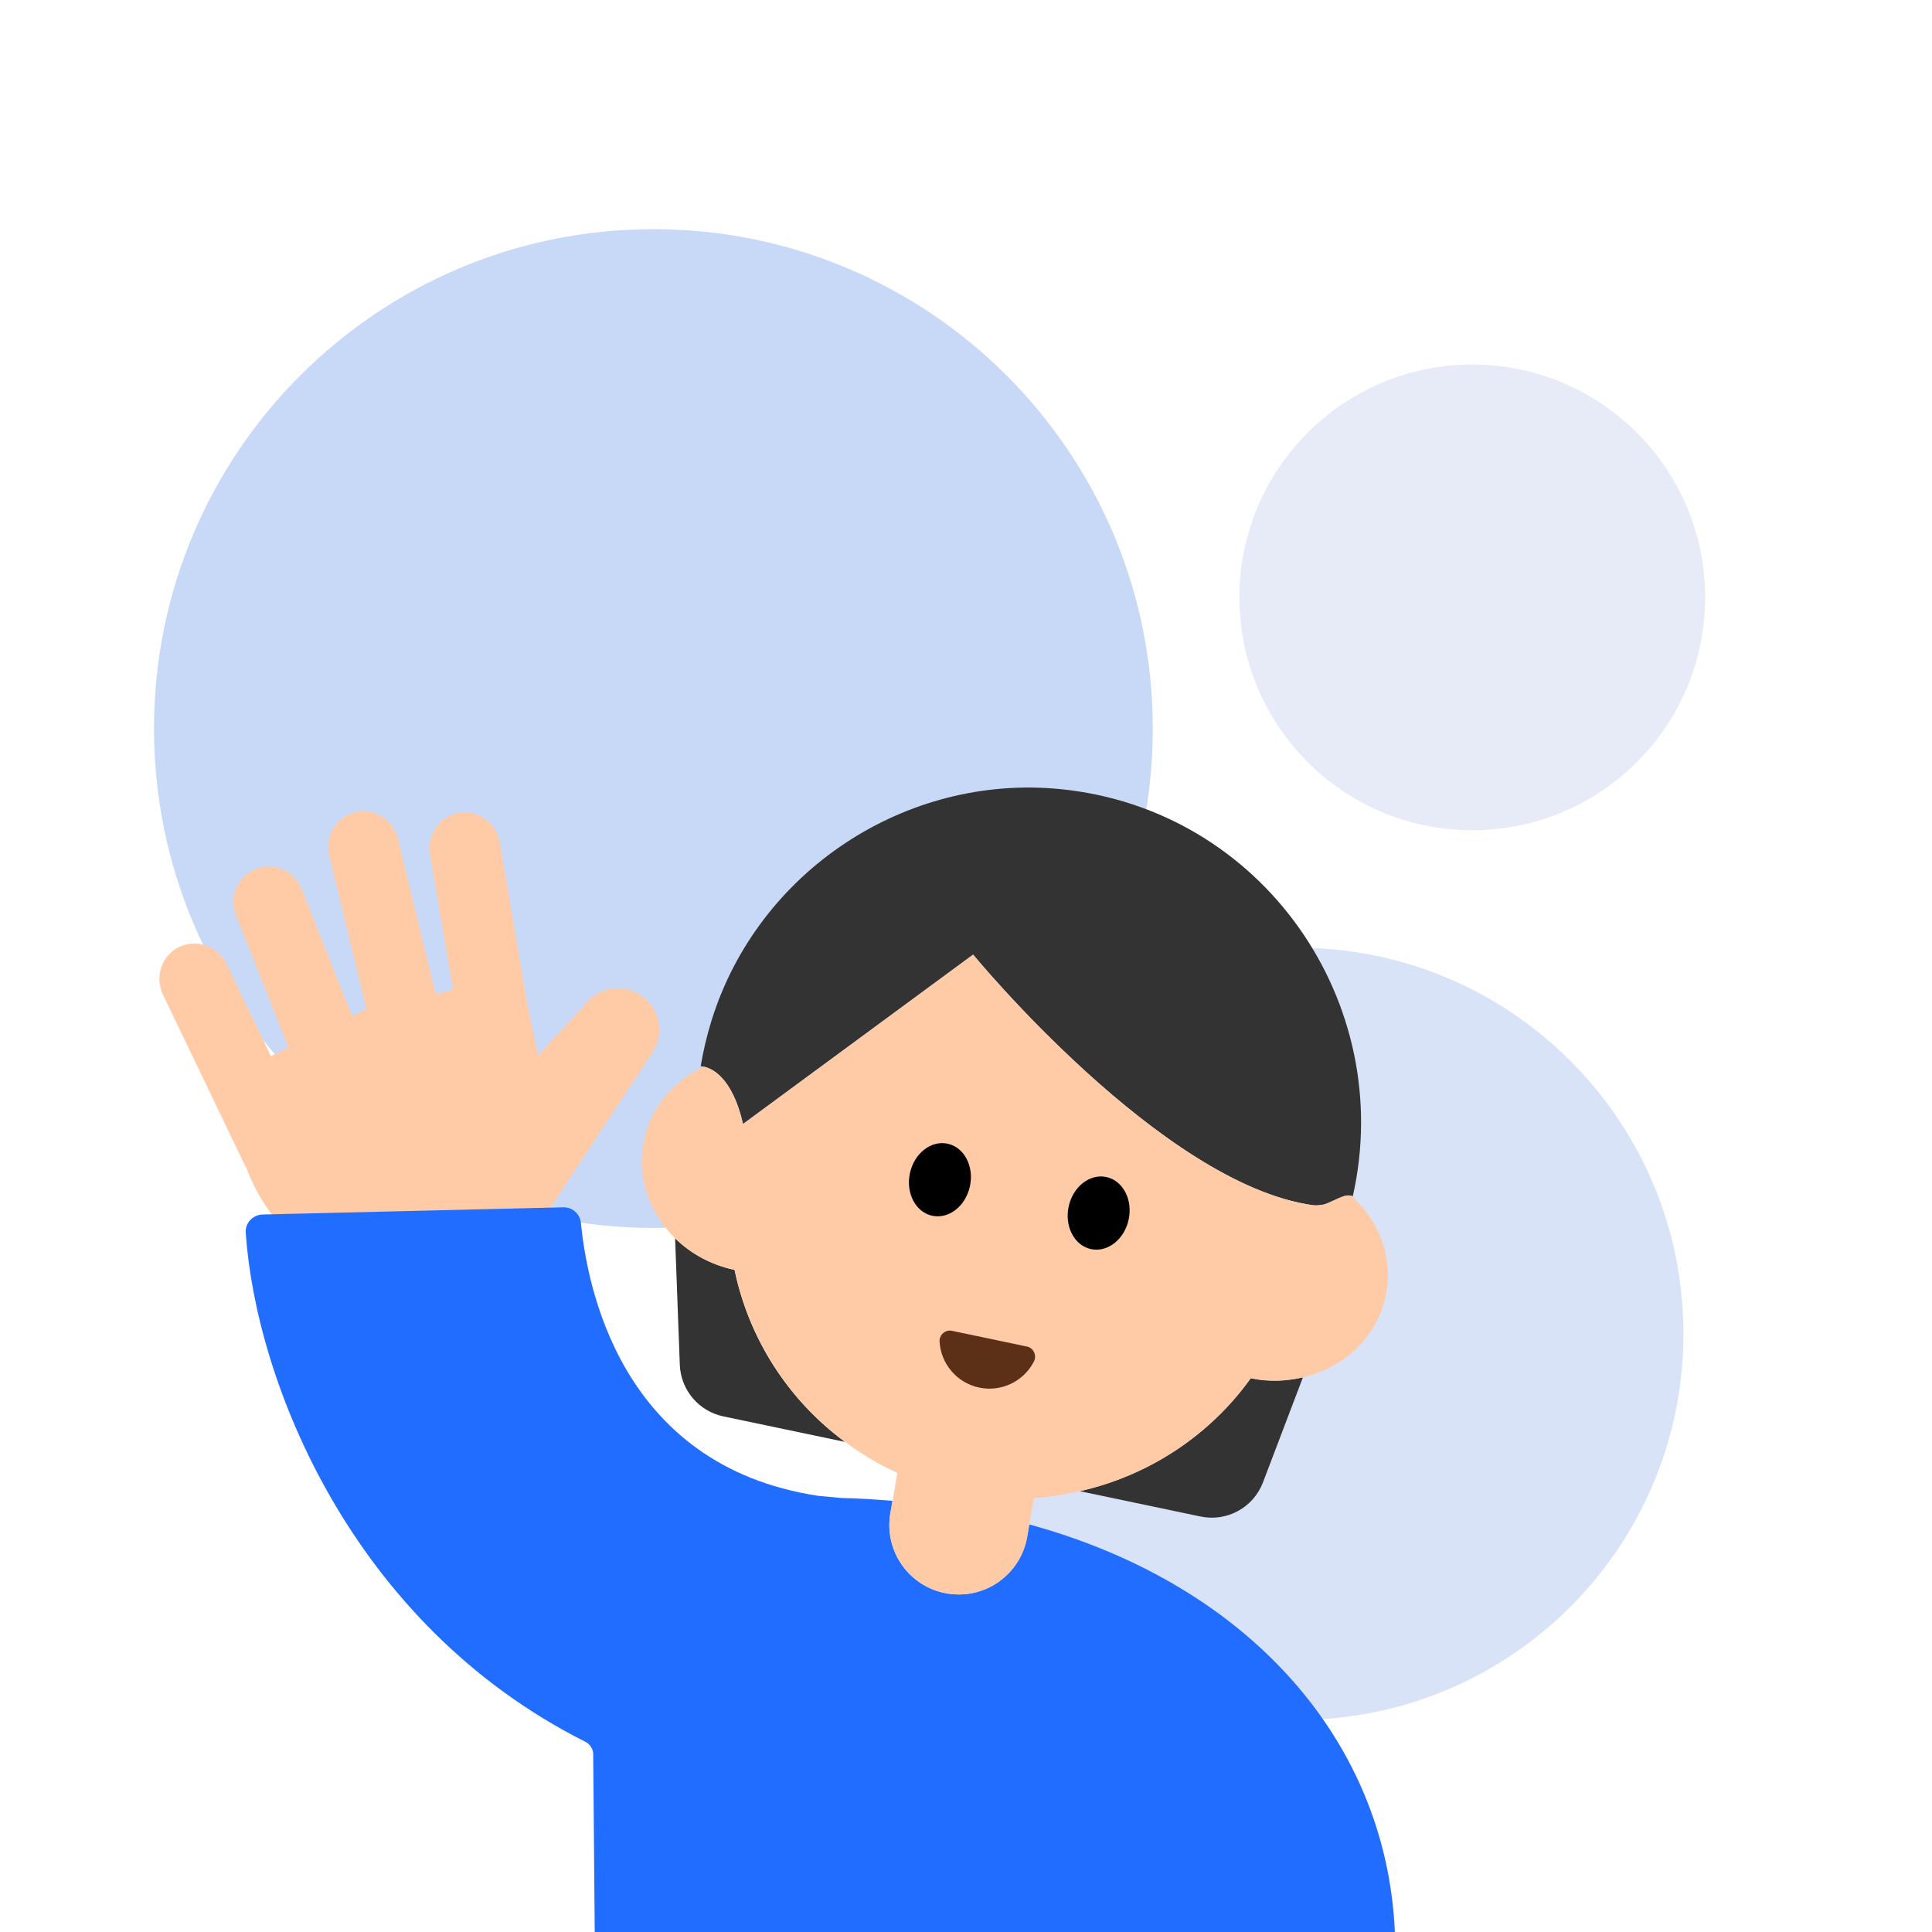 <svg width="53" height="53" viewBox="0 0 53 53" fill="none" xmlns="http://www.w3.org/2000/svg">
<g clip-path="url(#clip0_170_5223)">
<path d="M17.925 33.685C25.491 33.685 31.624 27.552 31.624 19.986C31.624 12.42 25.491 6.287 17.925 6.287C10.359 6.287 4.225 12.42 4.225 19.986C4.225 27.552 10.359 33.685 17.925 33.685Z" fill="#C8D8F7"/>
<path d="M35.591 47.181C41.44 47.181 46.181 42.44 46.181 36.591C46.181 30.742 41.44 26 35.591 26C29.742 26 25 30.742 25 36.591C25 42.44 29.742 47.181 35.591 47.181Z" fill="#D9E3F7"/>
<path d="M30.413 25.576C25.2 25.091 20.404 28.511 19.165 33.607C24.077 33.162 28.395 30.083 30.413 25.576Z" fill="#9DBCF7"/>
<path d="M40.388 22.776C43.916 22.776 46.776 19.916 46.776 16.388C46.776 12.86 43.916 10 40.388 10C36.86 10 34 12.86 34 16.388C34 19.916 36.86 22.776 40.388 22.776Z" fill="#E6EBF7"/>
<g clip-path="url(#clip1_170_5223)">
<path d="M17.571 27.297C17.046 26.952 16.34 27.097 15.995 27.622L14.758 28.952L14.447 27.443L13.711 23.116V23.115C13.619 22.575 13.116 22.21 12.588 22.301C12.059 22.391 11.706 22.901 11.798 23.441L12.431 27.164L11.95 27.264L10.918 23.016C10.79 22.484 10.262 22.155 9.742 22.281C9.221 22.407 8.904 22.941 9.033 23.474L10.055 27.681L9.661 27.875L8.275 24.385C8.077 23.886 7.513 23.642 7.015 23.84C6.517 24.038 6.274 24.602 6.472 25.101L7.914 28.735L7.432 28.973L6.222 26.454C5.985 25.958 5.4 25.745 4.917 25.977C4.433 26.209 4.235 26.798 4.473 27.293L6.749 32.032L6.757 32.026C7.537 34.214 9.824 35.551 12.163 35.069C13.443 34.805 14.494 34.047 15.16 33.035L17.898 28.875C18.243 28.35 18.098 27.644 17.573 27.299L17.571 27.297Z" fill="#FFCBA7"/>
<path d="M28.235 41.818L28.177 42.16C27.998 43.196 27.014 43.891 25.977 43.713C24.942 43.534 24.246 42.549 24.425 41.513L24.484 41.172C24.024 41.135 23.56 41.103 23.082 41.094L22.448 41.035C16.953 40.203 16.098 35.176 15.935 33.545C15.91 33.297 15.7 33.113 15.451 33.12L7.208 33.317C6.94 33.323 6.723 33.546 6.741 33.813C7.012 37.85 9.609 44.538 16.055 47.78C16.186 47.846 16.272 47.978 16.273 48.124L16.316 53.117C16.318 53.335 16.495 53.51 16.713 53.51H38.276C38.276 48.035 34.446 43.517 28.234 41.819L28.235 41.818Z" fill="#216DFF"/>
<path d="M34.311 37.809C33.185 39.381 31.508 40.482 29.621 40.907L32.934 41.602C33.657 41.754 34.384 41.357 34.647 40.665L35.743 37.784C35.289 37.89 34.805 37.913 34.311 37.809Z" fill="#333333"/>
<path d="M20.151 34.835H20.142C19.503 34.697 18.948 34.388 18.52 33.971L18.649 37.44C18.675 38.129 19.166 38.713 19.842 38.855L23.179 39.555C21.629 38.41 20.544 36.731 20.151 34.835Z" fill="#333333"/>
<path d="M20.383 30.833L26.695 26.187C26.695 26.187 31.855 32.473 36.007 33.061C36.098 33.074 36.209 33.065 36.321 33.042C36.613 32.949 36.889 32.734 37.086 32.81C37.094 32.812 37.104 32.81 37.112 32.813C38.307 27.509 34.642 22.205 29.1 21.649C24.837 21.222 20.788 23.909 19.518 28C19.389 28.416 19.291 28.833 19.222 29.25C19.222 29.25 19.256 29.252 19.303 29.262C19.509 29.301 20.085 29.526 20.383 30.833Z" fill="#333333"/>
<path d="M37.087 32.81C36.89 32.734 36.614 32.949 36.321 33.042C36.209 33.064 36.099 33.074 36.008 33.061C31.855 32.473 26.696 26.186 26.696 26.186L20.384 30.833C20.085 29.527 19.509 29.302 19.303 29.261C18.486 29.648 17.858 30.363 17.667 31.281C17.454 32.283 17.809 33.276 18.521 33.971C18.948 34.389 19.504 34.698 20.143 34.835H20.152C20.546 36.731 21.63 38.41 23.18 39.554C23.624 39.882 24.101 40.173 24.617 40.405L24.488 41.169L24.424 41.51C24.249 42.55 24.94 43.535 25.98 43.71C27.011 43.894 27.996 43.194 28.18 42.163L28.235 41.823L28.364 41.095C28.793 41.07 29.21 40.999 29.622 40.907C31.509 40.482 33.186 39.381 34.312 37.809C34.806 37.913 35.29 37.891 35.744 37.785C36.862 37.523 37.77 36.693 38.013 35.554C38.234 34.524 37.841 33.506 37.087 32.81L37.087 32.81Z" fill="#FFCBA7"/>
<path d="M26.609 32.536C26.724 31.99 26.448 31.47 25.993 31.374C25.537 31.278 25.075 31.644 24.96 32.19C24.846 32.736 25.122 33.257 25.577 33.352C26.032 33.448 26.495 33.083 26.609 32.536Z" fill="black"/>
<path d="M30.963 33.451C31.078 32.904 30.802 32.384 30.347 32.288C29.892 32.193 29.429 32.558 29.315 33.105C29.2 33.651 29.476 34.171 29.931 34.267C30.387 34.362 30.849 33.997 30.963 33.451Z" fill="black"/>
<path d="M28.169 36.938C28.354 36.976 28.449 37.183 28.363 37.351C28.087 37.886 27.48 38.194 26.862 38.065C26.244 37.935 25.812 37.409 25.775 36.808C25.763 36.619 25.932 36.468 26.117 36.508L28.168 36.939L28.169 36.938Z" fill="#5C2F17"/>
</g>
</g>
<defs>
<clipPath id="clip0_170_5223">
<rect width="53" height="53" fill="white"/>
</clipPath>
<clipPath id="clip1_170_5223">
<rect width="36.825" height="36.825" fill="white" transform="translate(3 19)"/>
</clipPath>
</defs>
</svg>
